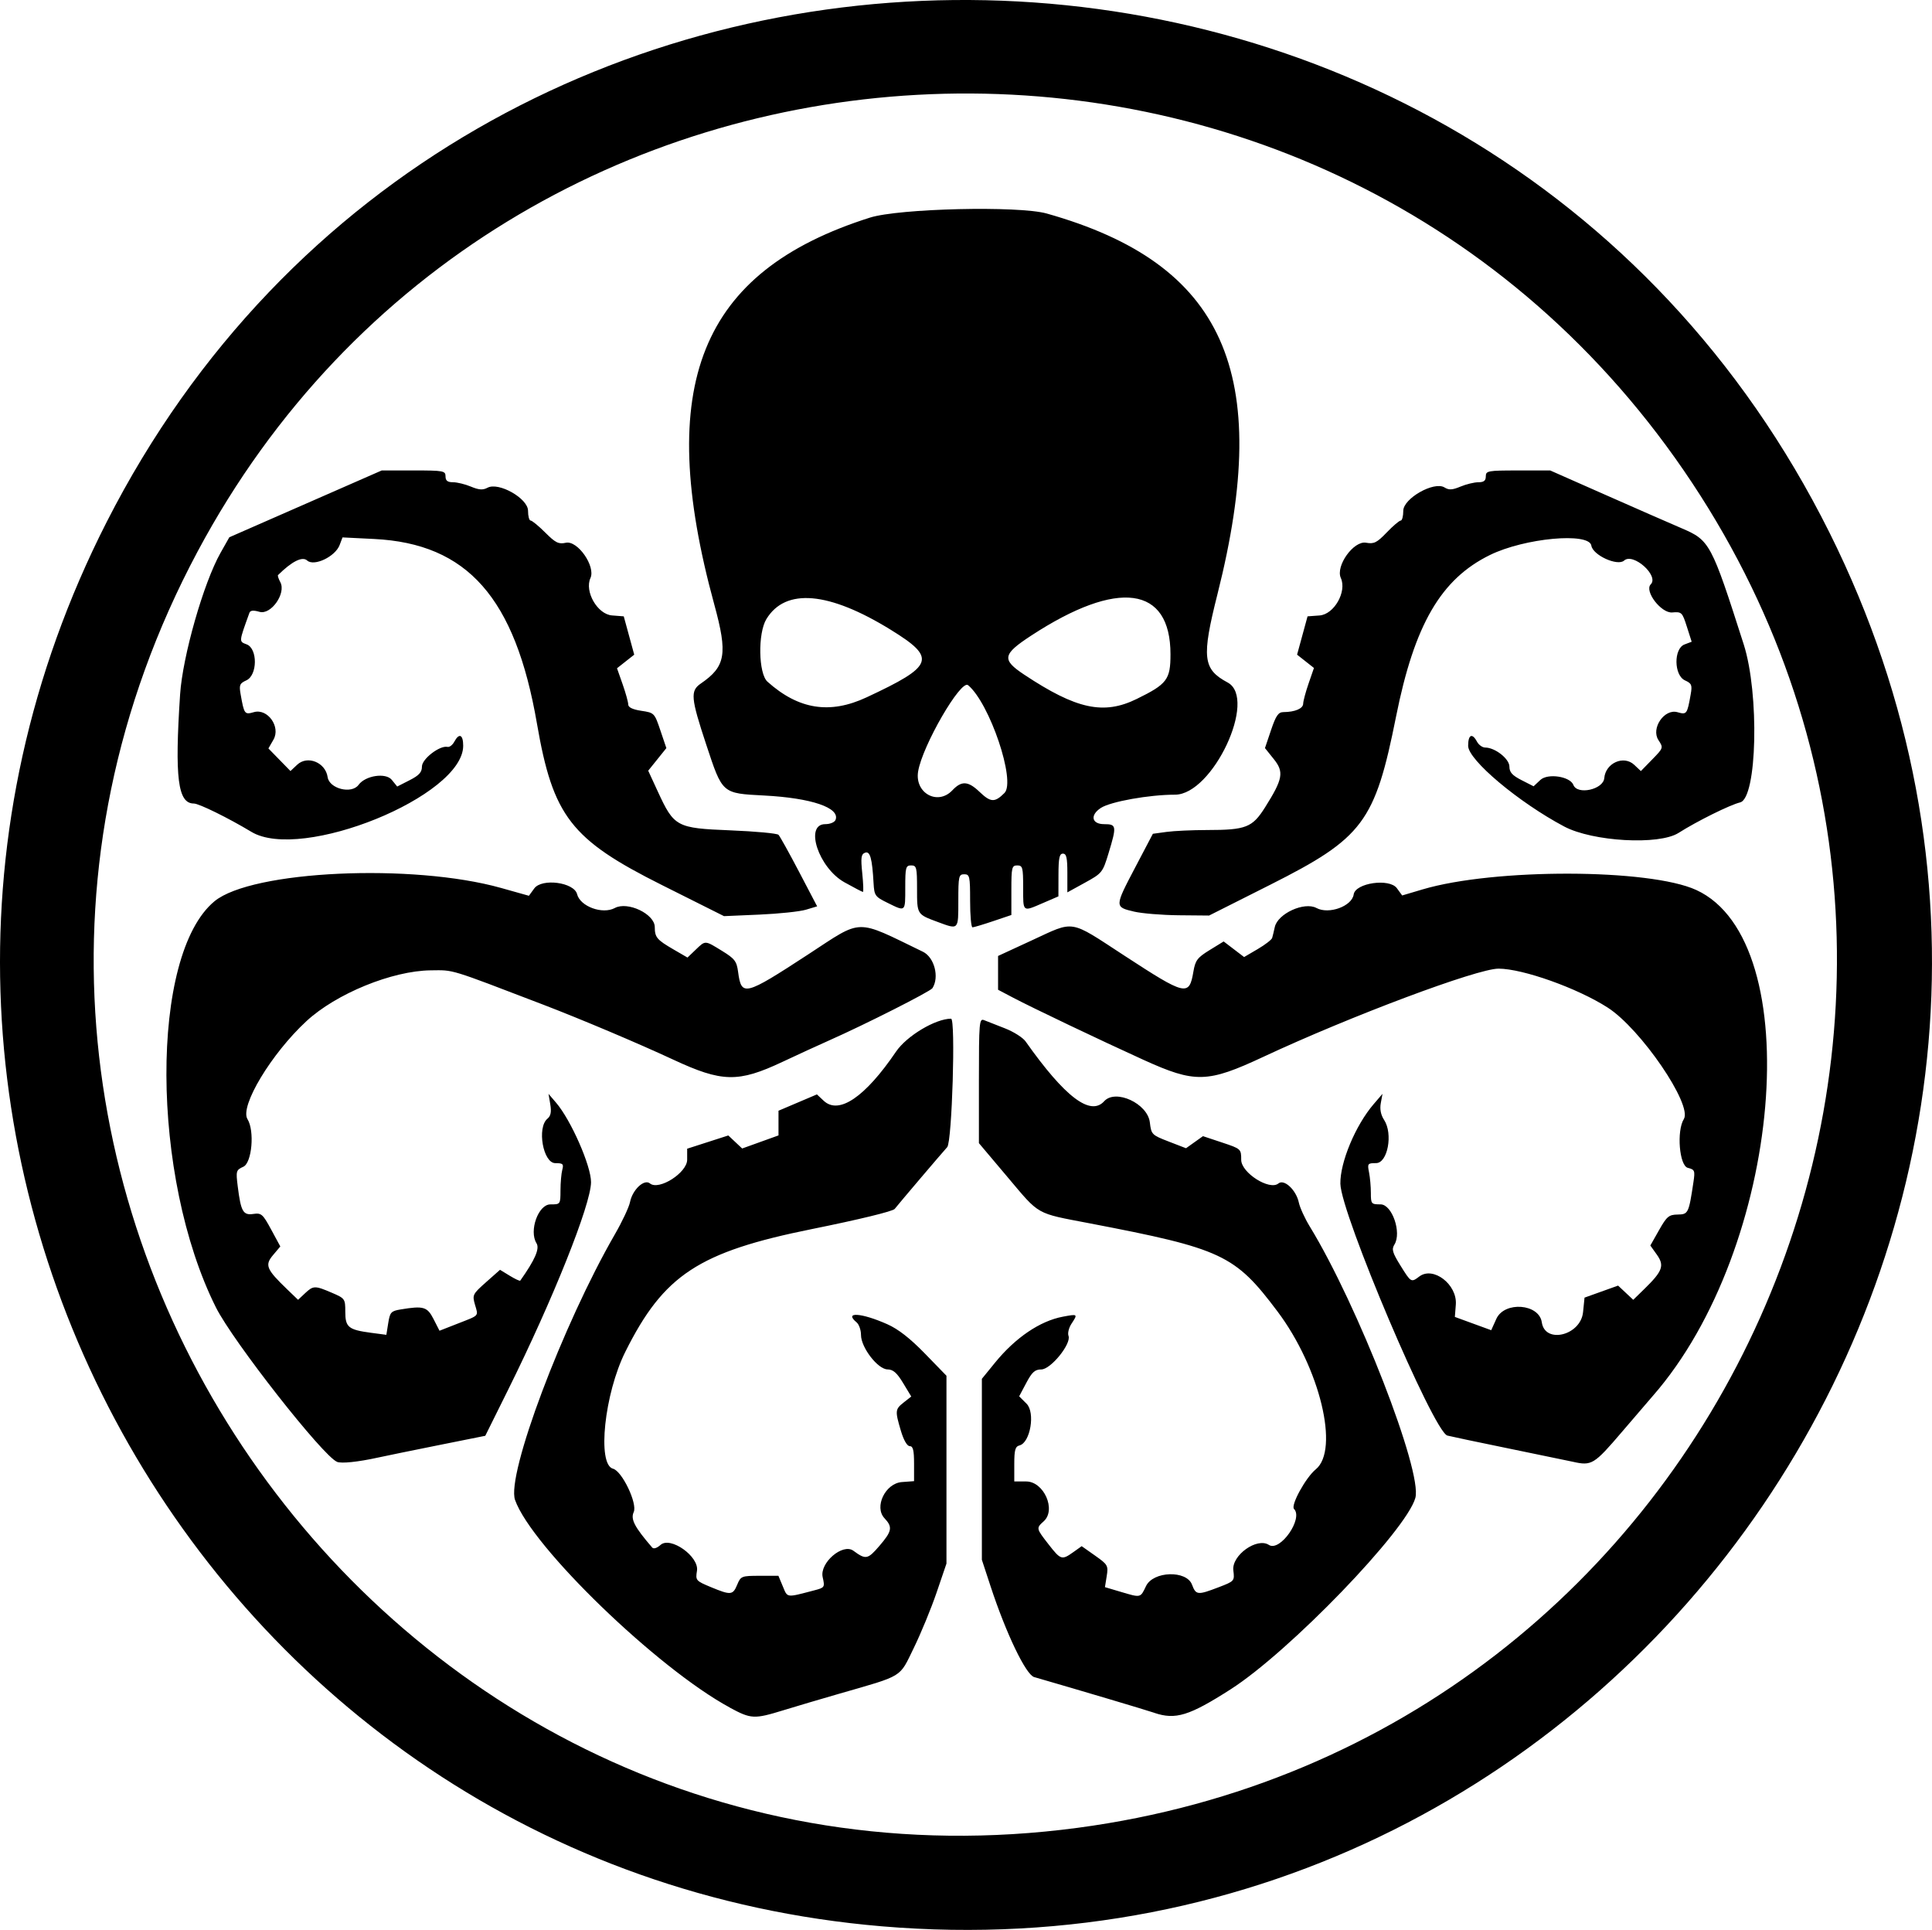 <?xml version="1.0" encoding="UTF-8" standalone="no"?>
<!-- Created with Inkscape (http://www.inkscape.org/) -->

<svg
   width="173.453mm"
   height="173.238mm"
   viewBox="0 0 173.453 173.238"
   version="1.1"
   id="svg5"
   inkscape:version="1.1 (c68e22c387, 2021-05-23)"
   sodipodi:docname="hydra.svg"
   xmlns:inkscape="http://www.inkscape.org/namespaces/inkscape"
   xmlns:sodipodi="http://sodipodi.sourceforge.net/DTD/sodipodi-0.dtd"
   xmlns="http://www.w3.org/2000/svg"
   xmlns:svg="http://www.w3.org/2000/svg">
  <sodipodi:namedview
     id="namedview7"
     pagecolor="#ffffff"
     bordercolor="#666666"
     borderopacity="1.0"
     inkscape:pageshadow="2"
     inkscape:pageopacity="0.0"
     inkscape:pagecheckerboard="0"
     inkscape:document-units="mm"
     showgrid="false"
     fit-margin-top="0"
     fit-margin-left="0"
     fit-margin-right="0"
     fit-margin-bottom="0"
     inkscape:zoom="0.38395763"
     inkscape:cx="-485.73068"
     inkscape:cy="376.34361"
     inkscape:window-width="1920"
     inkscape:window-height="1051"
     inkscape:window-x="-9"
     inkscape:window-y="-9"
     inkscape:window-maximized="1"
     inkscape:current-layer="layer1" />
  <defs
     id="defs2" />
  <g
     inkscape:label="Layer 1"
     inkscape:groupmode="layer"
     id="layer1"
     transform="translate(-250.272,-107.778)">
    <path
       style="fill:current;stroke-width:0.265"
       d="m 329.427,280.69 c -61.164,-5.179 -97.562,-71.12 -69.579,-126.053 32.044,-62.904 123.07,-62.359 154.661,0.926 30.155,60.409 -17.729,130.83 -85.082,125.127 z m 17.595,-8.839 c 57.866,-7.715 87.388,-73.819 54.416,-121.844 -33.062,-48.156 -105.934,-44.182 -133.425,7.276 -29.907,55.98 16.266,122.933 79.009,114.568 z m -31.222,-10.794 c -6.487,-3.497 -17.804,-14.434 -19.288,-18.639 -0.791,-2.242 4.274,-15.714 8.965,-23.847 0.656,-1.137 1.266,-2.435 1.356,-2.885 0.223,-1.117 1.277,-2.105 1.79,-1.679 0.798,0.662 3.342,-0.958 3.342,-2.128 v -0.988 l 1.847,-0.595 1.847,-0.595 0.622,0.585 0.622,0.585 1.631,-0.587 1.631,-0.587 v -1.108 -1.108 l 1.725,-0.733 1.724,-0.733 0.608,0.571 c 1.361,1.279 3.72,-0.323 6.496,-4.411 0.957,-1.41 3.541,-2.955 4.941,-2.955 0.419,0 0.087,11.046 -0.346,11.528 -0.584,0.649 -4.334,5.061 -4.718,5.549 -0.168,0.214 -3.214,0.955 -7.408,1.802 -10.193,2.058 -13.32,4.112 -16.77,11.014 -1.882,3.765 -2.553,10.122 -1.109,10.502 0.815,0.214 2.207,3.127 1.859,3.891 -0.294,0.644 0.069,1.34 1.662,3.188 0.124,0.144 0.43,0.047 0.744,-0.237 0.885,-0.801 3.481,1.039 3.273,2.32 -0.14,0.86 -0.102,0.904 1.241,1.463 1.796,0.746 1.981,0.729 2.373,-0.218 0.317,-0.764 0.391,-0.794 2.013,-0.794 h 1.684 l 0.399,0.955 c 0.433,1.037 0.276,1.017 2.821,0.351 0.939,-0.246 0.958,-0.277 0.754,-1.184 -0.289,-1.28 1.798,-3.073 2.757,-2.371 1.114,0.816 1.283,0.785 2.319,-0.416 1.155,-1.34 1.224,-1.704 0.472,-2.505 -0.949,-1.011 0.075,-3.134 1.565,-3.245 l 1.091,-0.081 v -1.572 c 0,-1.203 -0.091,-1.572 -0.387,-1.572 -0.237,0 -0.544,-0.531 -0.794,-1.371 -0.536,-1.805 -0.522,-1.94 0.261,-2.556 l 0.669,-0.526 -0.733,-1.213 c -0.553,-0.916 -0.895,-1.215 -1.396,-1.221 -0.876,-0.011 -2.383,-1.968 -2.383,-3.094 0,-0.441 -0.179,-0.95 -0.397,-1.131 -1.167,-0.969 0.419,-0.871 2.761,0.17 0.981,0.436 2.052,1.272 3.373,2.632 l 1.936,1.993 v 8.43 8.43 l -0.886,2.6 c -0.487,1.43 -1.41,3.671 -2.051,4.981 -1.324,2.707 -0.853,2.419 -6.721,4.11 -1.601,0.461 -3.839,1.124 -4.975,1.473 -2.635,0.81 -2.904,0.797 -4.816,-0.234 z m 38.101,0.469 c -0.822,-0.278 -6.499,-1.966 -10.786,-3.208 -0.744,-0.216 -2.519,-3.914 -3.913,-8.156 l -0.779,-2.371 v -8.122 -8.122 l 1.181,-1.45 c 1.83,-2.246 4.042,-3.745 6.091,-4.128 1.348,-0.252 1.352,-0.249 0.768,0.642 -0.234,0.358 -0.352,0.842 -0.262,1.077 0.273,0.712 -1.593,3.017 -2.444,3.017 -0.568,0 -0.831,0.236 -1.345,1.206 l -0.64,1.206 0.666,0.666 c 0.791,0.791 0.337,3.487 -0.63,3.739 -0.389,0.102 -0.475,0.406 -0.475,1.681 v 1.557 h 1.068 c 1.59,0 2.714,2.544 1.578,3.572 -0.691,0.625 -0.689,0.634 0.432,2.073 1.093,1.403 1.191,1.433 2.222,0.699 l 0.752,-0.535 1.203,0.848 c 1.142,0.805 1.195,0.897 1.044,1.839 l -0.159,0.991 1.402,0.416 c 1.837,0.546 1.775,0.559 2.285,-0.51 0.643,-1.349 3.634,-1.444 4.129,-0.132 0.356,0.944 0.5,0.958 2.38,0.239 1.436,-0.55 1.449,-0.564 1.331,-1.521 -0.165,-1.346 2.123,-2.983 3.191,-2.283 0.997,0.653 3.113,-2.371 2.258,-3.227 -0.321,-0.321 1.052,-2.825 1.948,-3.554 2.154,-1.753 0.371,-9.113 -3.433,-14.177 -3.827,-5.094 -4.97,-5.63 -16.885,-7.913 -4.872,-0.934 -4.428,-0.683 -7.356,-4.154 l -2.565,-3.04 v -5.613 c 0,-5.24 0.031,-5.601 0.463,-5.427 0.255,0.102 1.098,0.433 1.874,0.735 0.776,0.302 1.609,0.83 1.852,1.173 3.525,4.99 5.82,6.737 7.056,5.371 1.022,-1.13 3.9,0.201 4.101,1.896 0.129,1.086 0.177,1.135 1.69,1.72 l 1.558,0.602 0.761,-0.542 0.761,-0.542 1.716,0.571 c 1.701,0.566 1.716,0.58 1.716,1.553 0,1.164 2.547,2.781 3.342,2.122 0.513,-0.426 1.594,0.587 1.832,1.715 0.096,0.455 0.538,1.422 0.983,2.15 4.308,7.044 10.128,21.997 9.479,24.358 -0.803,2.922 -11.314,13.813 -16.585,17.185 -3.724,2.382 -4.942,2.757 -6.856,2.111 z m -73.374,-22.53 c -1.282,-0.534 -9.35,-10.822 -10.871,-13.862 -5.87,-11.728 -5.938,-31.665 -0.124,-36.457 3.345,-2.757 17.789,-3.424 25.738,-1.189 l 2.487,0.699 0.479,-0.658 c 0.683,-0.938 3.58,-0.552 3.847,0.513 0.277,1.105 2.28,1.839 3.388,1.242 1.152,-0.621 3.579,0.536 3.586,1.709 0.005,0.925 0.184,1.139 1.665,2 l 1.273,0.739 0.726,-0.696 c 0.897,-0.859 0.815,-0.863 2.379,0.099 1.136,0.699 1.31,0.926 1.438,1.884 0.299,2.232 0.568,2.165 6.298,-1.574 4.953,-3.233 4.142,-3.214 10.294,-0.235 1.027,0.497 1.493,2.277 0.856,3.27 -0.193,0.3 -6.043,3.259 -9.289,4.697 -0.927,0.411 -2.811,1.276 -4.186,1.923 -3.963,1.865 -5.411,1.835 -9.788,-0.202 -3.135,-1.459 -8.331,-3.655 -11.724,-4.954 -8.509,-3.259 -7.948,-3.087 -10.054,-3.065 -3.465,0.037 -8.498,2.095 -11.165,4.564 -3.155,2.921 -6.001,7.651 -5.289,8.792 0.651,1.042 0.401,3.921 -0.371,4.273 -0.653,0.297 -0.677,0.381 -0.504,1.763 0.282,2.259 0.481,2.611 1.398,2.476 0.72,-0.106 0.849,0.007 1.604,1.401 l 0.821,1.516 -0.657,0.781 c -0.756,0.899 -0.6,1.27 1.305,3.1 l 0.946,0.909 0.615,-0.578 c 0.753,-0.707 0.89,-0.71 2.411,-0.058 1.184,0.507 1.213,0.548 1.213,1.71 0,1.39 0.28,1.617 2.327,1.889 l 1.36,0.18 0.17,-1.061 c 0.155,-0.972 0.25,-1.075 1.133,-1.221 2.039,-0.337 2.37,-0.239 2.938,0.875 l 0.531,1.04 1.632,-0.639 c 1.992,-0.781 1.859,-0.633 1.55,-1.711 -0.246,-0.859 -0.204,-0.944 0.997,-2.008 l 1.254,-1.111 0.874,0.534 c 0.481,0.294 0.904,0.491 0.942,0.438 1.329,-1.878 1.762,-2.873 1.458,-3.358 -0.689,-1.103 0.16,-3.485 1.243,-3.485 0.905,0 0.907,-0.003 0.911,-1.257 0.002,-0.691 0.075,-1.525 0.163,-1.852 0.139,-0.52 0.06,-0.595 -0.63,-0.595 -1.095,0 -1.661,-3.193 -0.707,-3.986 0.302,-0.25 0.373,-0.607 0.259,-1.289 l -0.158,-0.943 0.68,0.794 c 1.338,1.561 3.149,5.685 3.136,7.14 -0.018,2.014 -3.411,10.501 -7.459,18.657 l -2.035,4.101 -4.233,0.849 c -2.328,0.467 -4.769,0.967 -5.424,1.111 -1.766,0.388 -3.262,0.543 -3.656,0.379 z m 110.945,-0.006 c -0.291,-0.066 -2.851,-0.596 -5.689,-1.177 -2.838,-0.581 -5.344,-1.11 -5.57,-1.173 -1.245,-0.353 -9.556,-19.914 -9.604,-22.604 -0.034,-1.916 1.36,-5.25 2.987,-7.144 l 0.795,-0.926 -0.152,0.828 c -0.101,0.55 -5.3e-4,1.06 0.298,1.516 0.81,1.237 0.32,3.874 -0.72,3.874 -0.756,0 -0.792,0.046 -0.635,0.827 0.091,0.455 0.165,1.288 0.165,1.852 0,0.983 0.036,1.025 0.871,1.025 1.035,0 1.911,2.54 1.244,3.608 -0.266,0.425 -0.179,0.726 0.544,1.888 0.948,1.525 0.959,1.531 1.691,0.977 1.252,-0.947 3.418,0.722 3.277,2.526 l -0.086,1.104 1.632,0.596 1.632,0.596 0.459,-1.017 c 0.723,-1.604 3.842,-1.369 4.082,0.308 0.282,1.972 3.492,1.183 3.704,-0.91 l 0.132,-1.305 1.507,-0.54 1.507,-0.54 0.68,0.638 0.68,0.638 1.021,-0.997 c 1.617,-1.579 1.796,-2.077 1.099,-3.056 l -0.585,-0.821 0.783,-1.383 c 0.695,-1.228 0.882,-1.385 1.668,-1.397 0.955,-0.015 0.997,-0.1 1.421,-2.927 0.152,-1.015 0.114,-1.11 -0.508,-1.266 -0.763,-0.191 -1.017,-3.319 -0.356,-4.378 0.796,-1.275 -3.874,-8.107 -6.843,-10.011 -2.714,-1.741 -7.59,-3.48 -9.786,-3.491 -1.904,-0.01 -13.291,4.258 -21.126,7.918 -5.024,2.347 -6.119,2.374 -10.755,0.27 -3.811,-1.73 -9.983,-4.673 -11.722,-5.589 l -1.336,-0.704 v -1.517 -1.517 l 3.043,-1.406 c 3.877,-1.792 3.292,-1.888 8.262,1.355 5.566,3.632 5.85,3.698 6.233,1.449 0.172,-1.006 0.355,-1.249 1.456,-1.926 l 1.259,-0.774 0.918,0.7 0.918,0.7 1.216,-0.712 c 0.669,-0.392 1.255,-0.844 1.303,-1.004 0.048,-0.161 0.154,-0.599 0.235,-0.974 0.262,-1.209 2.65,-2.301 3.743,-1.712 1.111,0.598 3.191,-0.16 3.341,-1.218 0.147,-1.033 3.211,-1.474 3.878,-0.559 l 0.475,0.651 1.836,-0.545 c 6.427,-1.906 20.374,-1.875 24.572,0.056 10.079,4.634 7.71,32.155 -3.909,45.416 -0.319,0.364 -1.559,1.809 -2.757,3.212 -2.523,2.955 -2.724,3.078 -4.428,2.692 z m -57.023,-48.456 c -1.858,-0.687 -1.846,-0.668 -1.846,-2.972 0,-1.925 -0.044,-2.101 -0.529,-2.101 -0.482,0 -0.529,0.176 -0.529,1.984 0,2.221 0.047,2.18 -1.587,1.378 -1.125,-0.552 -1.194,-0.65 -1.258,-1.775 -0.126,-2.24 -0.313,-2.9 -0.769,-2.725 -0.348,0.134 -0.39,0.446 -0.247,1.84 0.095,0.923 0.122,1.679 0.061,1.679 -0.061,0 -0.809,-0.39 -1.661,-0.866 -2.323,-1.298 -3.614,-5.219 -1.718,-5.219 0.437,0 0.839,-0.169 0.923,-0.389 0.414,-1.08 -2.163,-1.958 -6.397,-2.18 -3.819,-0.2 -3.748,-0.137 -5.215,-4.57 -1.387,-4.192 -1.444,-4.827 -0.487,-5.482 2.234,-1.531 2.426,-2.651 1.211,-7.09 -5.395,-19.715 -1.302,-29.892 13.97,-34.733 2.614,-0.828 13.358,-1.078 15.875,-0.369 15.944,4.492 20.341,14.284 15.335,34.144 -1.442,5.722 -1.324,6.759 0.907,7.954 2.703,1.447 -1.342,10.07 -4.724,10.07 -2.32,0 -5.79,0.621 -6.661,1.191 -0.992,0.65 -0.825,1.455 0.303,1.455 1.11,0 1.134,0.161 0.388,2.615 -0.523,1.723 -0.58,1.794 -2.117,2.639 l -1.579,0.868 v -1.738 c 0,-1.368 -0.084,-1.738 -0.397,-1.738 -0.316,0 -0.398,0.392 -0.401,1.918 l -0.005,1.918 -1.385,0.597 c -1.855,0.8 -1.781,0.858 -1.781,-1.391 0,-1.808 -0.047,-1.984 -0.529,-1.984 -0.487,0 -0.529,0.176 -0.529,2.225 v 2.225 l -1.639,0.553 c -0.901,0.304 -1.735,0.553 -1.852,0.553 -0.117,0 -0.213,-1.072 -0.213,-2.381 0,-2.205 -0.039,-2.381 -0.529,-2.381 -0.49,0 -0.529,0.176 -0.529,2.381 0,2.648 0.045,2.602 -1.858,1.898 z m 6.003,-11.575 c 1.042,-1.042 -1.33,-8.069 -3.267,-9.677 -0.647,-0.537 -4.113,5.45 -4.486,7.75 -0.316,1.945 1.764,3.082 3.079,1.683 0.815,-0.867 1.411,-0.835 2.423,0.132 1.015,0.97 1.375,0.988 2.251,0.112 z m -12.378,-8.585 c 6.058,-2.827 6.305,-3.51 2.187,-6.053 -5.582,-3.448 -9.468,-3.786 -11.183,-0.973 -0.778,1.276 -0.716,4.894 0.096,5.621 2.798,2.503 5.599,2.945 8.899,1.405 z m 24.243,0.149 c 2.733,-1.337 3.04,-1.742 3.04,-4.011 0,-6.137 -4.714,-6.771 -12.502,-1.682 -2.583,1.688 -2.668,2.155 -0.641,3.501 4.686,3.111 7.137,3.643 10.103,2.192 z M 309.715,187.232 c -8.193,-4.099 -9.796,-6.17 -11.237,-14.509 -1.951,-11.288 -6.24,-16.148 -14.618,-16.564 l -2.837,-0.141 -0.261,0.688 c -0.395,1.039 -2.296,1.943 -2.913,1.385 -0.434,-0.393 -1.371,0.076 -2.617,1.309 -0.048,0.048 0.046,0.336 0.209,0.64 0.535,0.999 -0.838,2.954 -1.867,2.659 -0.556,-0.16 -0.83,-0.133 -0.909,0.088 -0.956,2.651 -0.948,2.566 -0.247,2.833 0.996,0.379 0.976,2.772 -0.028,3.229 -0.602,0.274 -0.662,0.42 -0.515,1.251 0.317,1.794 0.354,1.844 1.193,1.603 1.23,-0.353 2.418,1.314 1.757,2.466 l -0.455,0.793 0.99,1.014 0.99,1.014 0.602,-0.566 c 0.923,-0.867 2.544,-0.209 2.734,1.11 0.151,1.045 2.155,1.548 2.777,0.697 0.615,-0.841 2.444,-1.117 2.984,-0.45 l 0.486,0.6 1.11,-0.566 c 0.859,-0.438 1.11,-0.717 1.11,-1.231 0,-0.685 1.612,-1.92 2.3,-1.762 0.175,0.04 0.447,-0.169 0.606,-0.465 0.435,-0.812 0.798,-0.646 0.798,0.364 0,4.525 -14.527,10.428 -19.015,7.727 -2.068,-1.245 -4.706,-2.543 -5.167,-2.543 -1.439,0 -1.728,-2.296 -1.234,-9.79 0.226,-3.431 2.105,-10.013 3.628,-12.708 l 0.792,-1.402 6.842,-2.999 6.842,-2.999 h 2.863 c 2.686,0 2.863,0.033 2.863,0.529 0,0.39 0.176,0.529 0.67,0.529 0.368,0 1.094,0.177 1.611,0.393 0.715,0.299 1.072,0.323 1.486,0.102 1.005,-0.538 3.641,0.959 3.641,2.067 0,0.483 0.105,0.877 0.233,0.877 0.128,0 0.72,0.487 1.315,1.081 0.92,0.92 1.195,1.056 1.847,0.913 1.053,-0.231 2.688,2.114 2.209,3.167 -0.55,1.208 0.629,3.254 1.934,3.356 l 1.056,0.083 0.47,1.72 0.47,1.72 -0.773,0.61 -0.773,0.61 0.504,1.434 c 0.277,0.789 0.504,1.608 0.504,1.821 0,0.255 0.4,0.447 1.176,0.564 1.161,0.174 1.183,0.197 1.711,1.762 l 0.536,1.586 -0.815,1.014 -0.815,1.014 0.852,1.849 c 1.475,3.199 1.681,3.31 6.512,3.505 2.257,0.091 4.207,0.271 4.333,0.401 0.126,0.129 0.958,1.627 1.85,3.328 l 1.62,3.093 -1.006,0.302 c -0.553,0.166 -2.435,0.364 -4.181,0.44 l -3.175,0.138 z m 42.355,2.371 c -1.735,-0.407 -1.735,-0.432 0.105,-3.935 l 1.6,-3.046 1.224,-0.168 c 0.673,-0.092 2.309,-0.168 3.635,-0.169 3.509,-0.002 4.074,-0.224 5.221,-2.047 1.598,-2.539 1.709,-3.161 0.773,-4.326 l -0.789,-0.982 0.545,-1.614 c 0.441,-1.305 0.654,-1.614 1.116,-1.617 1.036,-0.007 1.762,-0.316 1.77,-0.755 0.005,-0.238 0.224,-1.056 0.488,-1.819 l 0.479,-1.387 -0.757,-0.597 -0.757,-0.597 0.47,-1.72 0.47,-1.72 1.075,-0.079 c 1.311,-0.097 2.471,-2.139 1.912,-3.366 -0.489,-1.073 1.152,-3.365 2.265,-3.164 0.714,0.129 0.97,0.002 1.855,-0.92 0.565,-0.588 1.13,-1.069 1.257,-1.069 0.127,0 0.23,-0.395 0.23,-0.877 0,-1.11 2.771,-2.678 3.703,-2.095 0.393,0.246 0.7,0.229 1.433,-0.077 0.513,-0.214 1.234,-0.39 1.603,-0.39 0.494,0 0.67,-0.139 0.67,-0.529 0,-0.497 0.176,-0.529 2.892,-0.529 h 2.892 l 4.98,2.201 c 2.739,1.211 5.797,2.55 6.795,2.977 2.557,1.092 2.682,1.324 5.596,10.433 1.418,4.432 1.203,13.817 -0.324,14.186 -0.917,0.221 -3.854,1.677 -5.532,2.741 -1.756,1.113 -7.704,0.778 -10.263,-0.579 -4.09,-2.168 -8.622,-5.975 -8.622,-7.241 0,-1.009 0.363,-1.181 0.794,-0.376 0.156,0.291 0.487,0.53 0.737,0.53 0.888,0.002 2.174,1.013 2.174,1.71 0,0.506 0.253,0.789 1.086,1.214 l 1.086,0.554 0.605,-0.568 c 0.664,-0.623 2.672,-0.321 2.967,0.446 0.355,0.926 2.685,0.413 2.772,-0.61 0.117,-1.359 1.745,-2.083 2.69,-1.195 l 0.597,0.561 1.017,-1.042 c 1.009,-1.033 1.013,-1.048 0.56,-1.74 -0.69,-1.053 0.531,-2.841 1.709,-2.503 0.833,0.239 0.871,0.188 1.188,-1.605 0.147,-0.831 0.087,-0.977 -0.515,-1.251 -0.996,-0.454 -1.025,-2.85 -0.04,-3.225 l 0.642,-0.244 -0.432,-1.352 c -0.415,-1.299 -0.468,-1.349 -1.314,-1.277 -0.992,0.085 -2.527,-1.923 -1.928,-2.523 0.768,-0.768 -1.582,-2.867 -2.391,-2.135 -0.587,0.531 -2.81,-0.481 -2.942,-1.34 -0.188,-1.219 -5.989,-0.684 -9.099,0.839 -4.408,2.158 -6.784,6.245 -8.435,14.507 -1.894,9.477 -2.956,10.897 -11.298,15.097 l -5.487,2.762 -2.725,-0.025 c -1.499,-0.014 -3.311,-0.163 -4.026,-0.331 z"
       id="path812" />
  </g>
</svg>
